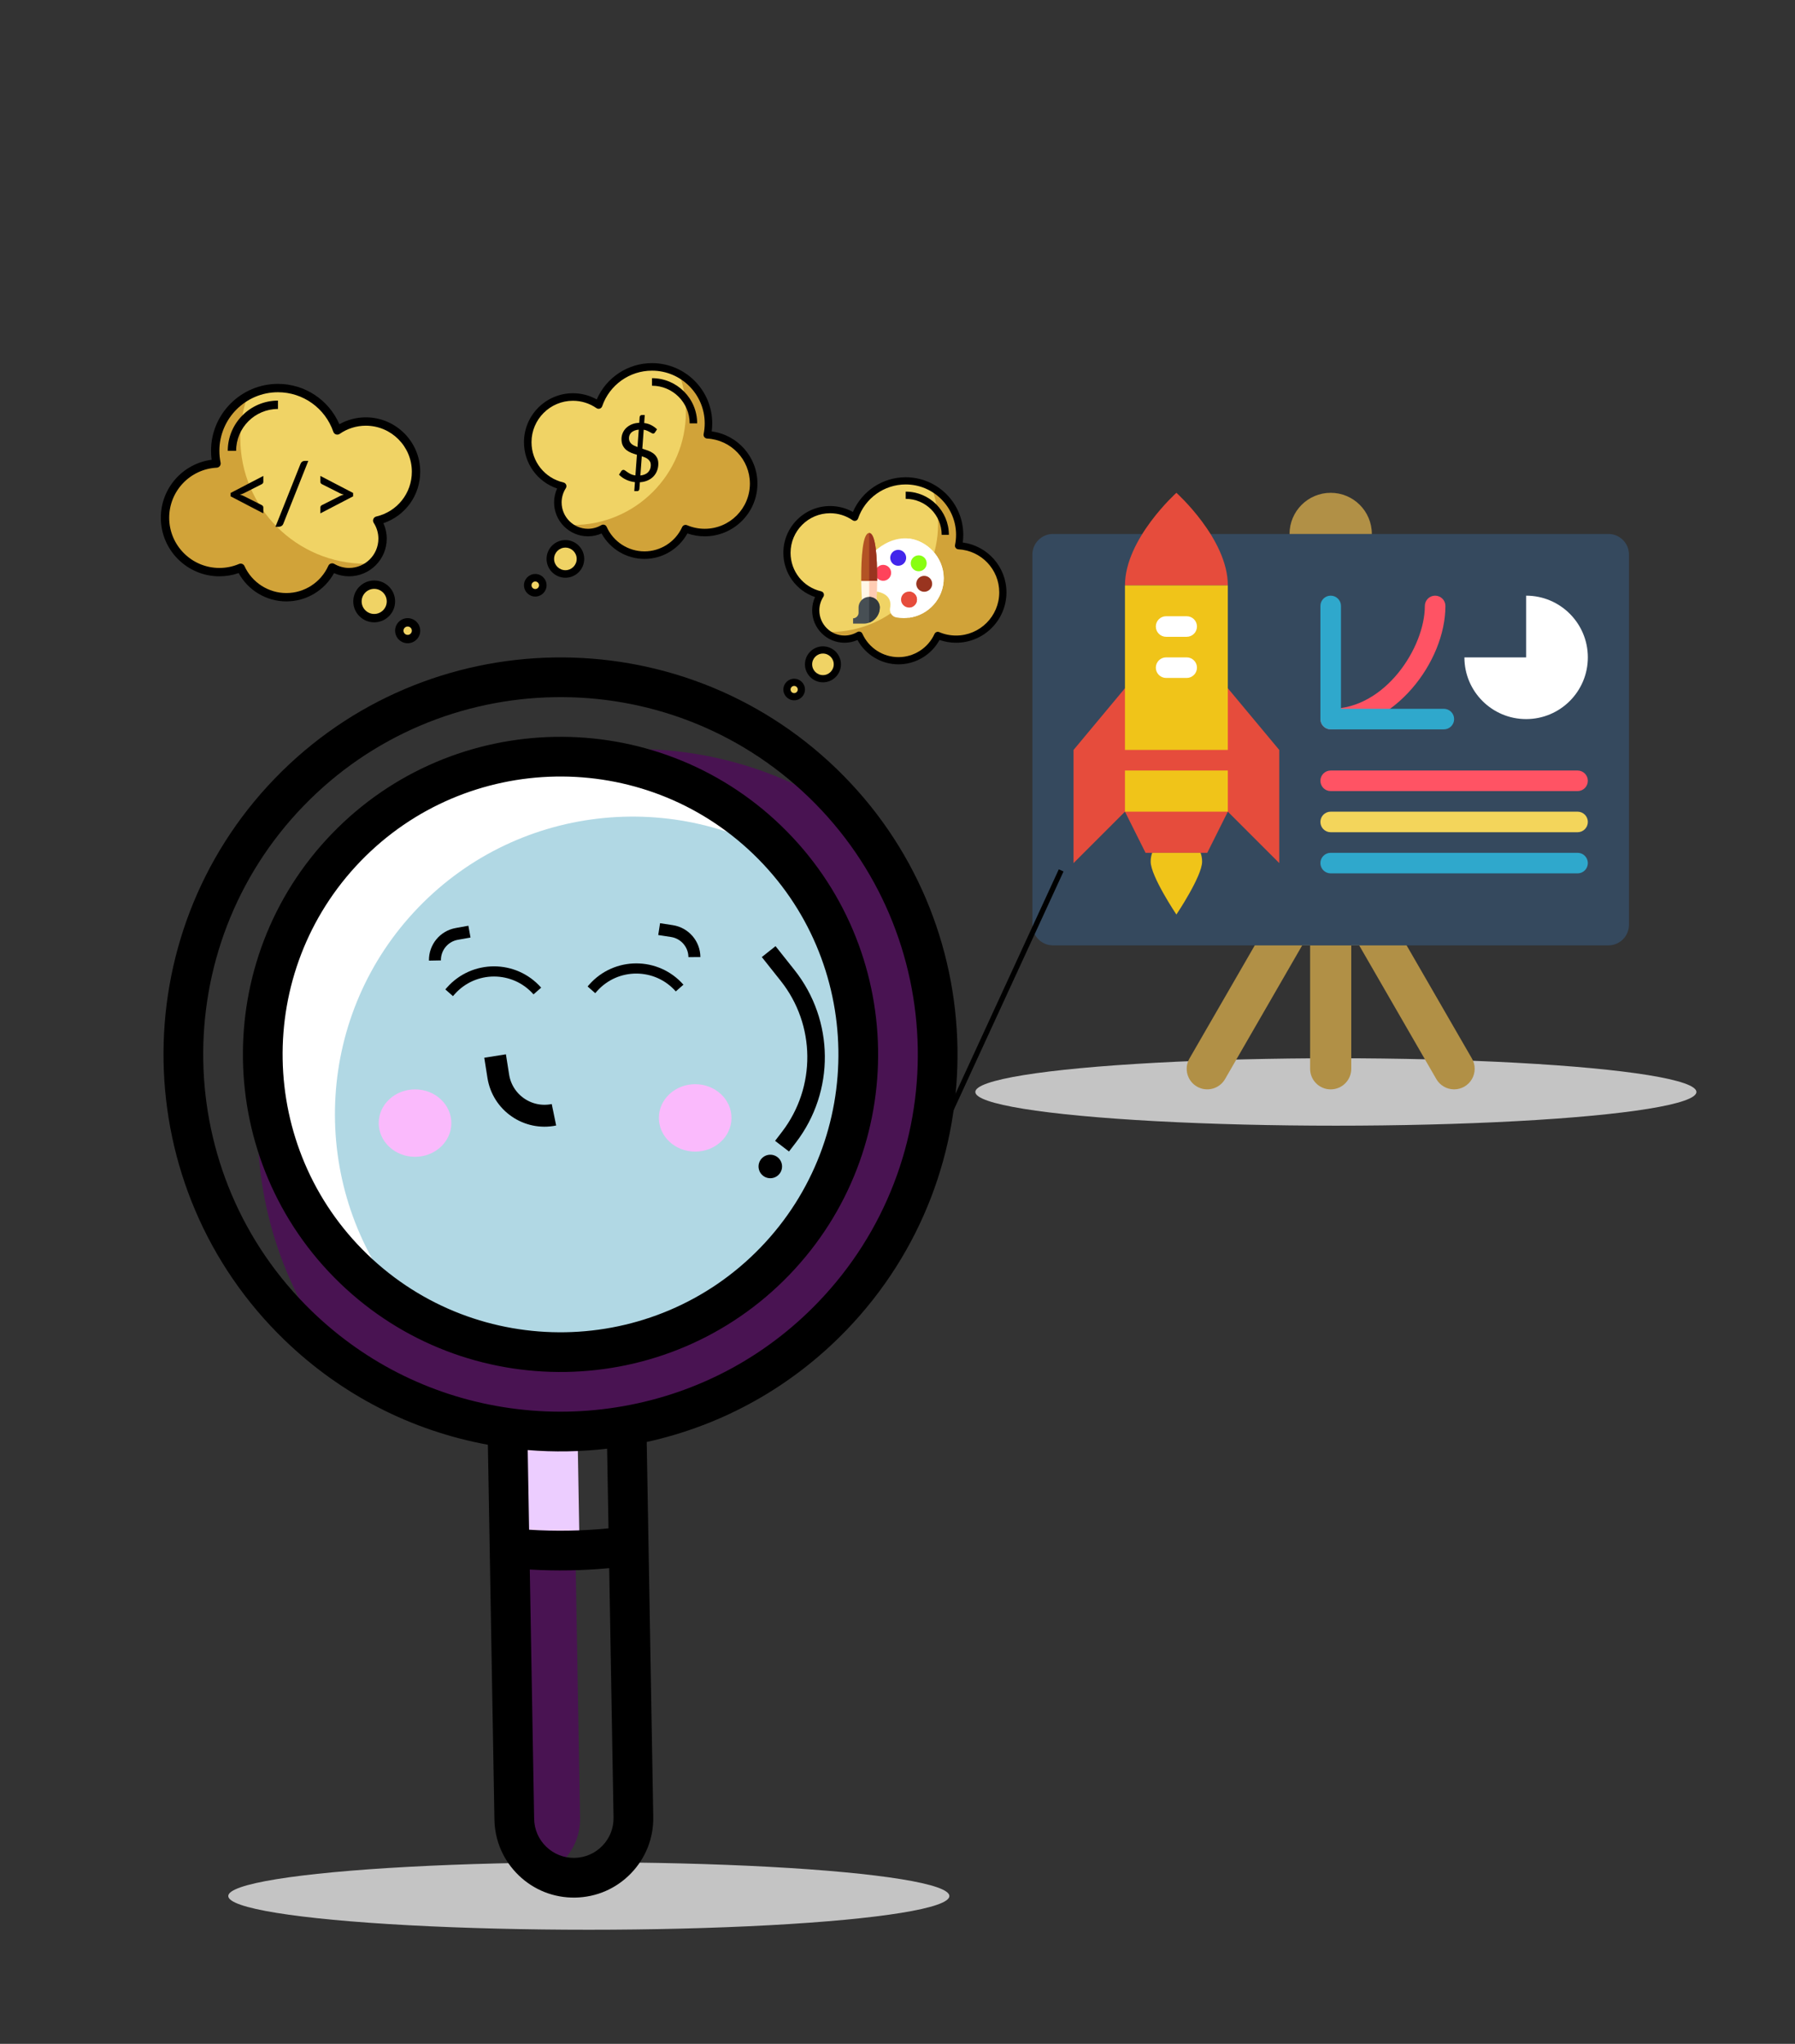 <svg width="346" height="394" viewBox="0 0 346 394" fill="none" xmlns="http://www.w3.org/2000/svg">
<rect x="0" y="0" width="346" height="394" fill="#333333" stroke="none"/>
<g clip-path="url(#clip0)">
<ellipse cx="257.5" cy="210.5" rx="69.5" ry="6.5" fill="#C4C4C4"/>
<ellipse cx="113.5" cy="365.5" rx="69.5" ry="6.5" fill="#C4C4C4"/>
<g clip-path="url(#clip1)">
<path d="M252.534 182.241H260.465V206.034C260.465 208.224 258.69 210 256.5 210C254.309 210 252.534 208.224 252.534 206.034V182.241V182.241Z" fill="#B19046"/>
<path d="M271.133 182.241L283.723 204.052C284.432 205.277 284.432 206.787 283.725 208.014C283.018 209.24 281.711 209.996 280.295 209.996C278.88 209.997 277.571 209.243 276.863 208.017L261.992 182.241H251.008L236.137 208.017C235.042 209.911 232.618 210.559 230.724 209.465C228.83 208.37 228.182 205.946 229.277 204.052L241.867 182.241L248.569 102.931C248.569 98.551 252.12 95 256.5 95C260.88 95 264.431 98.551 264.431 102.931L271.133 182.241Z" fill="#B19046"/>
<path d="M233.322 102.931H310.035C312.222 102.937 313.994 104.709 314 106.896V178.275C313.993 180.463 312.222 182.235 310.035 182.241H202.965C200.778 182.235 199.007 180.463 199 178.276V106.896C199.007 104.709 200.778 102.937 202.965 102.931H233.322V102.931Z" fill="#35495E"/>
<path d="M304.087 152.5H256.5C255.405 152.5 254.518 151.612 254.518 150.517C254.518 149.422 255.405 148.534 256.5 148.534H304.087C305.182 148.534 306.069 149.422 306.069 150.517C306.069 151.612 305.182 152.5 304.087 152.5Z" fill="#FF5364"/>
<path d="M304.087 160.432H256.5C255.405 160.432 254.518 159.544 254.518 158.449C254.518 157.353 255.405 156.466 256.5 156.466H304.087C305.182 156.466 306.069 157.353 306.069 158.449C306.069 159.544 305.182 160.432 304.087 160.432Z" fill="#F3D55B"/>
<path d="M304.087 168.363H256.5C255.405 168.363 254.518 167.476 254.518 166.38C254.518 165.285 255.405 164.397 256.5 164.397H304.087C305.182 164.397 306.069 165.285 306.069 166.38C306.069 167.476 305.182 168.363 304.087 168.363Z" fill="#2FA8CC"/>
<path d="M294.173 114.827V126.724H282.276C282.276 133.294 287.603 138.62 294.173 138.62C300.743 138.62 306.07 133.294 306.07 126.724C306.07 120.153 300.743 114.827 294.173 114.827Z" fill="white"/>
<path d="M256.5 140.603C255.405 140.603 254.518 139.716 254.518 138.62C254.518 137.525 255.405 136.638 256.5 136.638C267.029 136.638 274.65 124.794 274.65 116.81C274.65 115.715 275.538 114.827 276.633 114.827C277.728 114.827 278.616 115.715 278.616 116.81C278.616 127.587 268.751 140.603 256.5 140.603Z" fill="#FF5364"/>
<path d="M236.674 132.673L246.588 144.57V166.38L236.674 156.466L232.709 164.397H220.812L216.846 156.466L206.933 166.38V144.57L216.846 132.673H236.674Z" fill="#E64C3C"/>
<path d="M216.847 112.845C216.847 103.885 226.76 95 226.76 95C226.76 95 236.674 103.885 236.674 112.845H216.847Z" fill="#E64C3C"/>
<path d="M236.672 112.845H216.845V156.465H236.672V112.845Z" fill="#F0C419"/>
<path d="M236.673 148.534H216.845C215.75 148.534 214.862 147.646 214.862 146.551C214.862 145.456 215.75 144.568 216.845 144.568H236.673C237.768 144.568 238.656 145.456 238.656 146.551C238.656 147.646 237.768 148.534 236.673 148.534Z" fill="#E64C3C"/>
<path d="M231.417 164.397C231.618 164.941 231.718 165.517 231.715 166.097C231.715 168.918 226.758 176.294 226.758 176.294C226.758 176.294 221.801 168.918 221.801 166.097C221.797 165.517 221.898 164.942 222.098 164.397" fill="#F0C419"/>
<path d="M228.742 122.758H224.777C223.682 122.758 222.794 121.87 222.794 120.775C222.794 119.68 223.682 118.792 224.777 118.792H228.742C229.837 118.792 230.725 119.68 230.725 120.775C230.725 121.87 229.837 122.758 228.742 122.758Z" fill="white"/>
<path d="M228.742 130.689H224.777C223.682 130.689 222.794 129.802 222.794 128.706C222.794 127.611 223.682 126.724 224.777 126.724H228.742C229.837 126.724 230.725 127.611 230.725 128.706C230.725 129.802 229.837 130.689 228.742 130.689Z" fill="white"/>
<path d="M278.311 140.603H256.5C255.405 140.603 254.518 139.715 254.518 138.62V116.81C254.518 115.715 255.405 114.827 256.5 114.827C257.596 114.827 258.483 115.715 258.483 116.81V136.638H278.311C279.406 136.638 280.294 137.525 280.294 138.62C280.294 139.716 279.406 140.603 278.311 140.603Z" fill="#2FA8CC"/>
</g>
<g clip-path="url(#clip2)">
<path d="M108.458 93.718C107.876 94.624 107.533 95.698 107.533 96.856C107.533 100.062 110.133 102.662 113.339 102.662C114.413 102.662 115.415 102.365 116.278 101.857C117.638 104.896 120.682 107.017 124.227 107.017C127.75 107.017 130.777 104.921 132.149 101.911C133.282 102.394 134.529 102.662 135.839 102.662C141.051 102.662 145.275 98.438 145.275 93.227C145.275 88.185 141.318 84.079 136.342 83.817C136.488 83.105 136.565 82.368 136.565 81.614C136.565 75.601 131.691 70.727 125.678 70.727C120.903 70.727 116.856 73.806 115.389 78.082C113.982 77.107 112.277 76.533 110.436 76.533C105.626 76.533 101.727 80.433 101.727 85.243C101.727 89.372 104.602 92.822 108.458 93.718V93.718Z" fill="#D1A339"/>
<path d="M132.21 79.436C132.21 76.855 131.758 74.379 130.934 72.081C129.375 71.219 127.585 70.727 125.678 70.727C120.903 70.727 116.856 73.806 115.389 78.082C113.982 77.107 112.277 76.533 110.436 76.533C105.626 76.533 101.727 80.433 101.727 85.243C101.727 89.372 104.602 92.822 108.458 93.718C107.876 94.624 107.533 95.698 107.533 96.856C107.533 98.579 108.289 100.123 109.481 101.186C109.798 101.2 110.116 101.21 110.436 101.21C122.462 101.21 132.21 91.462 132.21 79.436Z" fill="#F0D365"/>
<path d="M104.629 112.822C104.629 113.623 103.979 114.273 103.177 114.273C102.376 114.273 101.726 113.623 101.726 112.822C101.726 112.02 102.376 111.37 103.177 111.37C103.979 111.37 104.629 112.02 104.629 112.822Z" fill="#F0D365"/>
<path d="M111.887 107.742C111.887 109.345 110.587 110.645 108.983 110.645C107.38 110.645 106.08 109.345 106.08 107.742C106.08 106.139 107.38 104.839 108.983 104.839C110.587 104.839 111.887 106.139 111.887 107.742Z" fill="#F0D365"/>
<path d="M124.226 107.742C120.769 107.742 117.601 105.84 115.955 102.836C115.129 103.197 114.238 103.387 113.339 103.387C109.737 103.387 106.806 100.457 106.806 96.855C106.806 95.924 107.005 95.009 107.388 94.167C103.583 92.879 101 89.333 101 85.242C101 80.039 105.233 75.806 110.435 75.806C112.055 75.806 113.626 76.217 115.028 77.001C116.854 72.779 121.026 70 125.677 70C132.08 70 137.29 75.21 137.29 81.613C137.29 82.132 137.256 82.652 137.186 83.165C142.19 83.827 146 88.1 146 93.226C146 98.829 141.442 103.387 135.839 103.387C134.691 103.387 133.571 103.199 132.501 102.825C130.856 105.833 127.679 107.742 124.226 107.742ZM116.277 101.131C116.351 101.131 116.426 101.143 116.498 101.166C116.695 101.228 116.855 101.372 116.939 101.561C118.225 104.434 121.085 106.29 124.226 106.29C127.341 106.29 130.191 104.453 131.487 101.609C131.651 101.252 132.071 101.088 132.432 101.243C133.512 101.703 134.658 101.935 135.839 101.935C140.642 101.935 144.548 98.029 144.548 93.226C144.548 88.6 140.926 84.784 136.303 84.541C136.092 84.529 135.896 84.427 135.767 84.259C135.638 84.092 135.587 83.877 135.63 83.67C135.768 82.995 135.839 82.304 135.839 81.613C135.839 76.01 131.281 71.452 125.677 71.452C121.343 71.452 117.483 74.21 116.074 78.316C116 78.532 115.83 78.699 115.614 78.771C115.397 78.842 115.16 78.807 114.975 78.678C113.634 77.749 112.064 77.258 110.435 77.258C106.034 77.258 102.452 80.84 102.452 85.242C102.452 88.971 104.989 92.165 108.622 93.011C108.852 93.064 109.041 93.227 109.13 93.445C109.218 93.664 109.195 93.912 109.068 94.111C108.538 94.934 108.258 95.882 108.258 96.855C108.258 99.656 110.537 101.935 113.339 101.935C114.237 101.935 115.126 101.692 115.91 101.231C116.023 101.165 116.15 101.131 116.277 101.131V101.131Z" fill="black"/>
<path d="M103.177 115C101.977 115 101 114.023 101 112.823C101 111.623 101.977 110.646 103.177 110.646C104.378 110.646 105.355 111.623 105.355 112.823C105.355 114.023 104.378 115 103.177 115ZM103.177 112.097C102.778 112.097 102.452 112.422 102.452 112.823C102.452 113.223 102.778 113.549 103.177 113.549C103.577 113.549 103.903 113.223 103.903 112.823C103.903 112.422 103.577 112.097 103.177 112.097Z" fill="black"/>
<path d="M108.984 111.37C106.983 111.37 105.354 109.742 105.354 107.741C105.354 105.74 106.983 104.112 108.984 104.112C110.984 104.112 112.613 105.74 112.613 107.741C112.613 109.742 110.984 111.37 108.984 111.37ZM108.984 105.564C107.783 105.564 106.806 106.541 106.806 107.741C106.806 108.942 107.783 109.919 108.984 109.919C110.184 109.919 111.161 108.942 111.161 107.741C111.161 106.541 110.184 105.564 108.984 105.564Z" fill="black"/>
<path d="M134.386 81.613H132.935C132.935 77.611 129.679 74.355 125.677 74.355V72.903C130.48 72.903 134.386 76.81 134.386 81.613Z" fill="black"/>
<path d="M123.437 91.658C124.089 91.59 124.588 91.379 124.932 91.024C125.276 90.664 125.448 90.205 125.448 89.647C125.448 89.402 125.401 89.19 125.308 89.013C125.219 88.835 125.096 88.682 124.94 88.551C124.783 88.415 124.598 88.301 124.384 88.207C124.175 88.113 123.951 88.027 123.711 87.948L123.437 91.658ZM123.124 82.822C122.795 82.854 122.511 82.919 122.271 83.018C122.036 83.117 121.841 83.24 121.684 83.386C121.533 83.532 121.421 83.699 121.348 83.887C121.274 84.075 121.238 84.27 121.238 84.474C121.238 84.709 121.28 84.915 121.363 85.092C121.447 85.269 121.561 85.426 121.708 85.562C121.859 85.692 122.034 85.807 122.232 85.906C122.435 86.005 122.652 86.096 122.881 86.18L123.124 82.822ZM123.813 86.485C124.188 86.6 124.559 86.728 124.924 86.868C125.294 87.004 125.626 87.179 125.918 87.393C126.21 87.607 126.445 87.876 126.622 88.199C126.805 88.517 126.896 88.919 126.896 89.404C126.896 89.874 126.815 90.317 126.654 90.735C126.497 91.152 126.268 91.52 125.965 91.838C125.662 92.156 125.289 92.415 124.846 92.613C124.408 92.811 123.907 92.928 123.343 92.965L123.249 94.272C123.244 94.376 123.202 94.47 123.124 94.554C123.046 94.637 122.947 94.679 122.827 94.679H122.263L122.388 92.942C121.768 92.874 121.194 92.715 120.667 92.464C120.14 92.209 119.688 91.888 119.313 91.502L119.774 90.797C119.821 90.735 119.879 90.682 119.947 90.641C120.014 90.599 120.09 90.578 120.174 90.578C120.278 90.578 120.393 90.625 120.518 90.719C120.648 90.813 120.802 90.922 120.98 91.048C121.157 91.168 121.366 91.288 121.606 91.408C121.851 91.522 122.143 91.603 122.482 91.65L122.772 87.667C122.407 87.557 122.047 87.435 121.692 87.299C121.337 87.158 121.019 86.975 120.737 86.751C120.455 86.522 120.228 86.237 120.056 85.898C119.884 85.559 119.798 85.134 119.798 84.622C119.798 84.236 119.874 83.861 120.025 83.496C120.176 83.13 120.395 82.804 120.682 82.517C120.974 82.23 121.332 81.996 121.754 81.813C122.182 81.63 122.67 81.528 123.218 81.508L123.296 80.412C123.301 80.308 123.343 80.214 123.421 80.13C123.5 80.047 123.599 80.005 123.719 80.005H124.282L124.173 81.547C124.721 81.62 125.193 81.766 125.589 81.985C125.991 82.199 126.343 82.457 126.646 82.76L126.278 83.323C126.168 83.496 126.041 83.582 125.894 83.582C125.821 83.582 125.73 83.55 125.621 83.488C125.516 83.425 125.388 83.355 125.237 83.276C125.091 83.193 124.921 83.109 124.728 83.026C124.535 82.942 124.319 82.88 124.079 82.838L123.813 86.485Z" fill="black"/>
</g>
<g clip-path="url(#clip3)">
<path d="M158.127 114.664C157.57 115.529 157.243 116.556 157.243 117.662C157.243 120.726 159.727 123.21 162.791 123.21C163.817 123.21 164.775 122.927 165.599 122.441C166.898 125.345 169.807 127.372 173.194 127.372C176.561 127.372 179.454 125.369 180.764 122.493C181.848 122.954 183.039 123.21 184.291 123.21C189.271 123.21 193.307 119.174 193.307 114.194C193.307 109.377 189.526 105.454 184.771 105.203C184.911 104.523 184.985 103.819 184.985 103.098C184.985 97.352 180.327 92.694 174.581 92.694C170.019 92.694 166.152 95.636 164.749 99.723C163.405 98.791 161.776 98.243 160.017 98.243C155.421 98.243 151.694 101.969 151.694 106.565C151.694 110.511 154.442 113.807 158.127 114.664V114.664Z" fill="#D1A339"/>
<path d="M180.823 101.017C180.823 98.55 180.391 96.184 179.604 93.989C178.114 93.165 176.403 92.694 174.581 92.694C170.019 92.694 166.151 95.636 164.749 99.723C163.405 98.791 161.776 98.243 160.017 98.243C155.421 98.243 151.694 101.969 151.694 106.565C151.694 110.511 154.442 113.807 158.127 114.664C157.57 115.529 157.243 116.556 157.243 117.662C157.243 119.309 157.965 120.784 159.104 121.8C159.407 121.814 159.711 121.823 160.017 121.823C171.508 121.823 180.823 112.508 180.823 101.017Z" fill="#F0D365"/>
<path d="M154.467 132.918C154.467 133.684 153.845 134.305 153.079 134.305C152.313 134.305 151.692 133.684 151.692 132.918C151.692 132.152 152.313 131.531 153.079 131.531C153.845 131.531 154.467 132.152 154.467 132.918Z" fill="#F0D365"/>
<path d="M161.402 128.065C161.402 129.597 160.16 130.839 158.628 130.839C157.096 130.839 155.854 129.597 155.854 128.065C155.854 126.533 157.096 125.291 158.628 125.291C160.16 125.291 161.402 126.533 161.402 128.065Z" fill="#F0D365"/>
<path d="M173.194 128.065C169.89 128.065 166.863 126.247 165.29 123.376C164.501 123.722 163.649 123.903 162.79 123.903C159.349 123.903 156.548 121.103 156.548 117.661C156.548 116.771 156.738 115.898 157.104 115.093C153.468 113.862 151 110.474 151 106.565C151 101.593 155.045 97.548 160.016 97.548C161.564 97.548 163.065 97.941 164.404 98.69C166.149 94.656 170.136 92 174.581 92C180.699 92 185.677 96.978 185.677 103.097C185.677 103.593 185.644 104.089 185.578 104.58C190.359 105.213 194 109.296 194 114.194C194 119.548 189.645 123.903 184.29 123.903C183.194 123.903 182.124 123.723 181.101 123.366C179.529 126.241 176.493 128.065 173.194 128.065ZM165.598 121.748C165.669 121.748 165.741 121.759 165.809 121.781C165.997 121.841 166.151 121.978 166.231 122.158C167.46 124.903 170.192 126.677 173.194 126.677C176.17 126.677 178.894 124.922 180.132 122.205C180.289 121.863 180.69 121.707 181.035 121.854C182.067 122.294 183.162 122.516 184.29 122.516C188.88 122.516 192.613 118.783 192.613 114.194C192.613 109.773 189.152 106.127 184.734 105.895C184.532 105.883 184.345 105.786 184.222 105.625C184.098 105.466 184.05 105.26 184.091 105.062C184.223 104.418 184.29 103.757 184.29 103.097C184.29 97.742 179.935 93.387 174.581 93.387C170.439 93.387 166.75 96.023 165.404 99.947C165.334 100.153 165.171 100.313 164.964 100.381C164.757 100.449 164.531 100.415 164.354 100.292C163.073 99.405 161.573 98.936 160.016 98.936C155.81 98.936 152.387 102.358 152.387 106.565C152.387 110.128 154.812 113.18 158.283 113.988C158.503 114.039 158.684 114.194 158.769 114.403C158.853 114.612 158.831 114.85 158.709 115.039C158.203 115.825 157.935 116.732 157.935 117.661C157.935 120.338 160.113 122.516 162.79 122.516C163.649 122.516 164.498 122.283 165.247 121.843C165.355 121.78 165.476 121.748 165.598 121.748V121.748Z" fill="black"/>
<path d="M153.081 135C151.934 135 151 134.067 151 132.92C151 131.773 151.934 130.839 153.081 130.839C154.228 130.839 155.161 131.773 155.161 132.92C155.161 134.067 154.228 135 153.081 135ZM153.081 132.226C152.699 132.226 152.387 132.537 152.387 132.92C152.387 133.302 152.699 133.613 153.081 133.613C153.463 133.613 153.774 133.302 153.774 132.92C153.774 132.537 153.463 132.226 153.081 132.226Z" fill="black"/>
<path d="M158.629 131.532C156.717 131.532 155.161 129.976 155.161 128.064C155.161 126.152 156.717 124.597 158.629 124.597C160.541 124.597 162.097 126.152 162.097 128.064C162.097 129.976 160.541 131.532 158.629 131.532ZM158.629 125.984C157.482 125.984 156.548 126.917 156.548 128.064C156.548 129.211 157.482 130.145 158.629 130.145C159.776 130.145 160.71 129.211 160.71 128.064C160.71 126.917 159.776 125.984 158.629 125.984Z" fill="black"/>
<path d="M182.903 103.097H181.516C181.516 99.273 178.404 96.162 174.58 96.162V94.774C179.169 94.774 182.903 98.508 182.903 103.097Z" fill="black"/>
<g clip-path="url(#clip4)">
<path d="M175.219 103.824C174.892 103.788 174.562 103.767 174.225 103.78C171.605 103.875 169.309 105.432 168.034 106.858L168.033 113.908L168.478 113.958C169.819 114.111 170.747 114.537 171.237 115.226C171.779 115.987 171.635 116.88 171.578 117.136C171.388 117.986 171.889 118.851 172.748 119.016C173.233 119.109 173.721 119.155 174.205 119.155C174.546 119.155 174.884 119.124 175.219 119.08C179.01 118.574 181.937 115.349 181.906 111.422C181.872 107.247 178.499 104.184 175.219 103.824V103.824Z" fill="white"/>
<path d="M181.906 111.424C181.872 107.248 178.499 104.185 175.219 103.825V119.081C179.01 118.575 181.937 115.35 181.906 111.424Z" fill="white"/>
<path d="M176.003 109.676C175.405 109.077 175.405 108.102 176.003 107.504C176.603 106.905 177.576 106.905 178.175 107.504C178.774 108.102 178.774 109.077 178.175 109.675V109.676C177.576 110.273 176.602 110.274 176.003 109.676V109.676Z" fill="#88FE12"/>
<path d="M171.652 107.926C171.435 107.117 171.91 106.268 172.738 106.046C173.554 105.828 174.399 106.314 174.618 107.132C174.838 107.95 174.353 108.792 173.533 109.012C172.71 109.232 171.871 108.745 171.652 107.926V107.926Z" fill="#4226EB"/>
<path d="M169.843 111.907C169.025 111.688 168.538 110.844 168.758 110.027C168.976 109.212 169.814 108.721 170.637 108.942C171.457 109.161 171.944 110.002 171.723 110.822C171.503 111.645 170.659 112.126 169.843 111.907V111.907Z" fill="#FF435B"/>
<path d="M177.753 114.026C176.935 113.807 176.447 112.968 176.667 112.146C176.887 111.324 177.731 110.842 178.547 111.061C179.366 111.28 179.852 112.124 179.633 112.941C179.414 113.761 178.571 114.246 177.753 114.026V114.026Z" fill="#99341F"/>
<path d="M167.542 102.75C166.273 102.75 166.007 107.516 166.007 111.484C166.007 111.663 166.009 111.826 166.01 111.996L167.094 112.508H167.542H168.267L169.074 111.996C169.075 111.826 169.077 111.665 169.077 111.484C169.077 107.515 168.811 102.75 167.542 102.75V102.75Z" fill="#B35324"/>
<path d="M169.074 111.996C169.075 111.826 169.077 111.665 169.077 111.484C169.077 107.516 168.811 102.75 167.542 102.75V112.508H168.267L169.074 111.996Z" fill="#99341F"/>
<path d="M167.542 111.996H166.011C166.029 114.259 166.159 115.746 166.166 115.883H167.542H168.919C168.932 115.633 169.057 114.357 169.074 111.996H167.542Z" fill="#FFF7E6"/>
<path d="M169.074 111.996H167.542V115.883H168.918C168.932 115.633 169.057 114.357 169.074 111.996V111.996Z" fill="#FFCCB3"/>
<path d="M167.542 115.066C166.413 115.066 165.495 115.984 165.495 117.113V118.137C165.495 118.701 165.002 119.195 164.438 119.195V120.218H166.519C166.879 120.218 167.221 120.144 167.542 120.03C168.731 119.606 169.589 118.446 169.589 117.113C169.589 115.984 168.671 115.066 167.542 115.066Z" fill="#474F54"/>
<path d="M169.589 117.113C169.589 115.984 168.671 115.066 167.542 115.066V120.03C168.731 119.606 169.589 118.446 169.589 117.113Z" fill="#32393F"/>
<path d="M175.219 117.114C176.067 117.114 176.754 116.426 176.754 115.578C176.754 114.73 176.067 114.043 175.219 114.043C174.371 114.043 173.684 114.73 173.684 115.578C173.684 116.426 174.371 117.114 175.219 117.114Z" fill="#E64C3C"/>
<path d="M176.754 115.578C176.754 114.73 176.067 114.043 175.219 114.043V117.114C176.067 117.114 176.754 116.426 176.754 115.578Z" fill="#E64C3C"/>
</g>
</g>
<path d="M72.714 100.352C73.361 101.359 73.742 102.553 73.742 103.839C73.742 107.402 70.853 110.291 67.29 110.291C66.097 110.291 64.984 109.961 64.025 109.396C62.514 112.773 59.132 115.129 55.193 115.129C51.279 115.129 47.915 112.8 46.391 109.456C45.131 109.993 43.746 110.291 42.29 110.291C36.5 110.291 31.806 105.597 31.806 99.807C31.806 94.205 36.203 89.643 41.732 89.351C41.569 88.561 41.484 87.742 41.484 86.903C41.484 80.223 46.9 74.807 53.581 74.807C58.886 74.807 63.383 78.228 65.013 82.979C66.577 81.896 68.471 81.258 70.516 81.258C75.86 81.258 80.193 85.591 80.193 90.936C80.193 95.523 76.998 99.357 72.714 100.352V100.352Z" fill="#D1A339"/>
<path d="M46.322 84.484C46.322 81.615 46.825 78.865 47.741 76.312C49.473 75.354 51.462 74.807 53.581 74.807C58.886 74.807 63.383 78.228 65.013 82.979C66.577 81.896 68.471 81.258 70.516 81.258C75.86 81.258 80.193 85.591 80.193 90.936C80.193 95.523 76.998 99.357 72.714 100.352C73.361 101.359 73.742 102.553 73.742 103.839C73.742 105.754 72.902 107.47 71.577 108.651C71.225 108.666 70.871 108.678 70.516 108.678C57.154 108.678 46.322 97.846 46.322 84.484Z" fill="#F0D365"/>
<path d="M76.969 121.58C76.969 122.47 77.691 123.193 78.581 123.193C79.472 123.193 80.194 122.47 80.194 121.58C80.194 120.689 79.472 119.967 78.581 119.967C77.691 119.967 76.969 120.689 76.969 121.58Z" fill="#F0D365"/>
<path d="M68.904 115.936C68.904 117.717 70.348 119.162 72.13 119.162C73.911 119.162 75.356 117.717 75.356 115.936C75.356 114.154 73.911 112.71 72.13 112.71C70.348 112.71 68.904 114.154 68.904 115.936Z" fill="#F0D365"/>
<path d="M55.194 115.935C59.035 115.935 62.555 113.822 64.384 110.484C65.301 110.886 66.291 111.097 67.29 111.097C71.292 111.097 74.548 107.841 74.548 103.839C74.548 102.804 74.328 101.788 73.903 100.852C78.13 99.421 81 95.481 81 90.936C81 85.155 76.297 80.452 70.516 80.452C68.716 80.452 66.971 80.908 65.414 81.779C63.385 77.088 58.749 74 53.581 74C46.466 74 40.677 79.789 40.677 86.903C40.677 87.48 40.716 88.057 40.793 88.628C35.234 89.364 31 94.111 31 99.806C31 106.032 36.064 111.097 42.29 111.097C43.565 111.097 44.81 110.887 45.999 110.473C47.827 113.815 51.357 115.935 55.194 115.935ZM64.025 108.59C63.943 108.59 63.86 108.603 63.78 108.629C63.561 108.698 63.383 108.858 63.29 109.068C61.861 112.26 58.683 114.323 55.194 114.323C51.732 114.323 48.565 112.282 47.126 109.122C46.944 108.724 46.477 108.543 46.076 108.714C44.876 109.225 43.602 109.484 42.29 109.484C36.954 109.484 32.613 105.143 32.613 99.806C32.613 94.666 36.637 90.427 41.774 90.157C42.009 90.144 42.227 90.03 42.37 89.844C42.514 89.658 42.569 89.419 42.522 89.189C42.369 88.439 42.29 87.671 42.29 86.903C42.29 80.677 47.355 75.613 53.581 75.613C58.397 75.613 62.685 78.678 64.251 83.24C64.333 83.48 64.522 83.666 64.762 83.745C65.003 83.824 65.266 83.785 65.473 83.642C66.962 82.61 68.706 82.064 70.516 82.064C75.407 82.064 79.387 86.044 79.387 90.936C79.387 95.079 76.568 98.628 72.531 99.568C72.276 99.626 72.065 99.807 71.967 100.05C71.868 100.294 71.894 100.569 72.036 100.79C72.624 101.704 72.936 102.758 72.936 103.839C72.936 106.951 70.403 109.484 67.29 109.484C66.292 109.484 65.304 109.213 64.434 108.701C64.308 108.627 64.167 108.59 64.025 108.59V108.59Z" fill="black"/>
<path d="M78.581 124C79.914 124 81 122.914 81 121.58C81 120.247 79.914 119.161 78.581 119.161C77.247 119.161 76.161 120.247 76.161 121.58C76.161 122.914 77.247 124 78.581 124ZM78.581 120.774C79.025 120.774 79.387 121.136 79.387 121.58C79.387 122.025 79.025 122.387 78.581 122.387C78.136 122.387 77.774 122.025 77.774 121.58C77.774 121.136 78.136 120.774 78.581 120.774Z" fill="black"/>
<path d="M72.129 119.967C74.352 119.967 76.161 118.158 76.161 115.935C76.161 113.711 74.352 111.902 72.129 111.902C69.906 111.902 68.097 113.711 68.097 115.935C68.097 118.158 69.906 119.967 72.129 119.967ZM72.129 113.515C73.463 113.515 74.548 114.601 74.548 115.935C74.548 117.268 73.463 118.354 72.129 118.354C70.795 118.354 69.71 117.268 69.71 115.935C69.71 114.601 70.795 113.515 72.129 113.515Z" fill="black"/>
<path d="M43.904 86.903H45.517C45.517 82.456 49.134 78.838 53.581 78.838V77.226C48.245 77.226 43.904 81.567 43.904 86.903Z" fill="black"/>
<path d="M46.989 95.086C46.767 95.2 46.516 95.289 46.235 95.354C46.516 95.419 46.767 95.508 46.989 95.621L50.459 97.373C50.568 97.432 50.643 97.5 50.686 97.575C50.735 97.651 50.759 97.735 50.759 97.827V98.962L44.451 95.678V95.029L50.759 91.746V92.881C50.759 92.973 50.735 93.056 50.686 93.132C50.643 93.208 50.568 93.275 50.459 93.335L46.989 95.086ZM54.62 100.94C54.544 101.146 54.425 101.297 54.263 101.394C54.101 101.497 53.934 101.548 53.761 101.548H53.096L57.928 89.419C58.004 89.235 58.112 89.094 58.253 88.997C58.398 88.894 58.566 88.843 58.755 88.843H59.428L54.62 100.94ZM68.065 95.029V95.678L61.757 98.962V97.827C61.757 97.735 61.778 97.651 61.821 97.575C61.87 97.5 61.948 97.432 62.056 97.373L65.527 95.621C65.743 95.508 65.994 95.419 66.281 95.354C65.994 95.289 65.743 95.2 65.527 95.086L62.056 93.335C61.948 93.275 61.87 93.208 61.821 93.132C61.778 93.056 61.757 92.973 61.757 92.881V91.746L68.065 95.029Z" fill="black"/>
<path d="M110.91 298.863C108.797 298.927 106.682 298.923 104.568 298.849C102.459 298.997 100.345 299.074 98.231 299.084L99.132 350.692C99.188 353.863 100.521 356.71 102.636 358.752C103.517 359.603 104.535 360.312 105.651 360.847C109.377 358.895 111.89 354.962 111.81 350.47L110.91 298.863Z" fill="#491352"/>
<path d="M98.219 298.42C100.466 298.648 102.719 298.788 104.974 298.86C107.225 298.71 109.471 298.491 111.709 298.184L111.32 275.883C109.071 275.984 106.821 275.981 104.573 275.876C102.331 276.06 100.081 276.141 97.83 276.119L98.219 298.42Z" fill="#ECCDFF"/>
<path d="M165.254 158.344C136.396 137.245 95.557 140.14 70.042 166.562C44.524 192.987 43.058 233.908 65.159 262.011C75.011 269.211 86.259 273.617 97.818 275.244C105.438 276.318 113.196 276.183 120.775 274.843C135.368 272.268 149.307 265.234 160.364 253.785C185.879 227.363 187.347 186.447 165.254 158.344V158.344Z" fill="#491352"/>
<path d="M147.932 161.953C170.708 183.948 171.344 220.371 149.349 243.147C127.354 265.924 90.931 266.56 68.155 244.565C45.378 222.57 44.743 186.147 66.737 163.37C88.732 140.594 125.156 139.958 147.932 161.953Z" fill="white"/>
<path d="M154.403 167.433C131.718 151.879 100.379 154.491 80.65 174.922C60.92 195.352 59.403 226.763 75.739 248.891C98.424 264.445 129.763 261.833 149.493 241.403C169.222 220.972 170.739 189.561 154.403 167.433Z" fill="#B1D8E4"/>
<path d="M125.921 350.225L124.66 277.972C139.359 274.735 152.599 267.336 163.117 256.444C192.444 226.076 191.596 177.511 161.228 148.185C130.859 118.858 82.295 119.706 52.968 150.074C23.642 180.443 24.49 229.007 54.858 258.334C65.751 268.852 79.241 275.785 94.043 278.507L94.392 298.477C94.392 298.482 94.392 298.484 94.391 298.487L95.304 350.759C95.376 354.85 97.035 358.667 99.976 361.507C102.917 364.347 106.789 365.872 110.878 365.8C114.968 365.73 118.786 364.072 121.628 361.129C124.47 358.186 125.994 354.313 125.921 350.225V350.225ZM101.719 279.528C106.821 279.949 111.942 279.86 117.025 279.261L117.293 294.618C112.209 295.128 107.086 295.217 101.987 294.886L101.719 279.528ZM58.476 155.393C84.87 128.061 128.578 127.298 155.909 153.692C183.241 180.086 184.004 223.794 157.61 251.126C147.458 261.638 134.49 268.535 120.108 271.073C112.91 272.346 105.59 272.474 98.352 271.453L98.351 271.454C83.89 269.419 70.689 262.978 60.177 252.826C32.845 226.432 32.082 182.725 58.476 155.393V155.393ZM110.747 358.146C108.701 358.181 106.765 357.419 105.294 355.999C103.824 354.579 102.995 352.671 102.959 350.625L102.121 302.561C107.22 302.86 112.34 302.772 117.427 302.294L118.266 350.359C118.302 352.404 117.541 354.339 116.12 355.81C114.699 357.282 112.792 358.109 110.747 358.146Z" fill="black"/>
<path d="M152.103 245.807C175.564 221.511 174.886 182.661 150.591 159.199C126.296 135.738 87.445 136.416 63.983 160.711C40.522 185.006 41.2 223.857 65.495 247.318C89.79 270.78 128.641 270.102 152.103 245.807ZM70.814 241.811C49.556 221.283 48.963 187.287 69.491 166.029C90.019 144.772 124.015 144.179 145.272 164.707C166.53 185.235 167.123 219.231 146.595 240.488C126.067 261.746 92.071 262.339 70.814 241.811Z" fill="black"/>
<path d="M133.851 184.5V184.5C133.834 181.991 131.998 179.867 129.518 179.486L127.056 179.107" stroke="black" stroke-width="2.307"/>
<path d="M114 190.808L114.314 190.452C118.748 185.435 126.577 185.443 131 190.469V190.469" stroke="black" stroke-width="1.962"/>
<path d="M95.433 203.57L96.049 207.471C96.853 212.553 101.738 215.935 106.778 214.896V214.896" stroke="black" stroke-width="4.224"/>
<path d="M83.838 185.159V185.159C83.79 182.651 85.57 180.479 88.038 180.033L90.489 179.59" stroke="black" stroke-width="2.307"/>
<path d="M86.575 191.378L86.889 191.023C91.323 186.005 99.152 186.013 103.575 191.04V191.04" stroke="black" stroke-width="1.962"/>
<path d="M148.168 183.443L151.813 188.035C159.036 197.134 159.148 209.98 152.084 219.204L150.745 220.951" stroke="black" stroke-width="3.379"/>
<circle cx="148.482" cy="224.863" r="2.266" transform="rotate(44 148.482 224.863)" fill="black"/>
<ellipse cx="134" cy="215.5" rx="7" ry="6.5" fill="#FABAFC"/>
<ellipse cx="80" cy="216.5" rx="7" ry="6.5" fill="#FABAFC"/>
<line x1="175.546" y1="230.791" x2="204.546" y2="167.791" stroke="black"/>
</g>
<defs>
<clipPath id="clip0">
<rect width="346" height="394" fill="white"/>
</clipPath>
<clipPath id="clip1">
<rect width="115" height="115" fill="white" transform="translate(199 95)"/>
</clipPath>
<clipPath id="clip2">
<rect width="45" height="45" fill="white" transform="translate(101 70)"/>
</clipPath>
<clipPath id="clip3">
<rect width="43" height="43" fill="white" transform="translate(151 92)"/>
</clipPath>
<clipPath id="clip4">
<rect width="17.469" height="17.469" fill="white" transform="translate(164.438 102.75)"/>
</clipPath>
</defs>
</svg>
